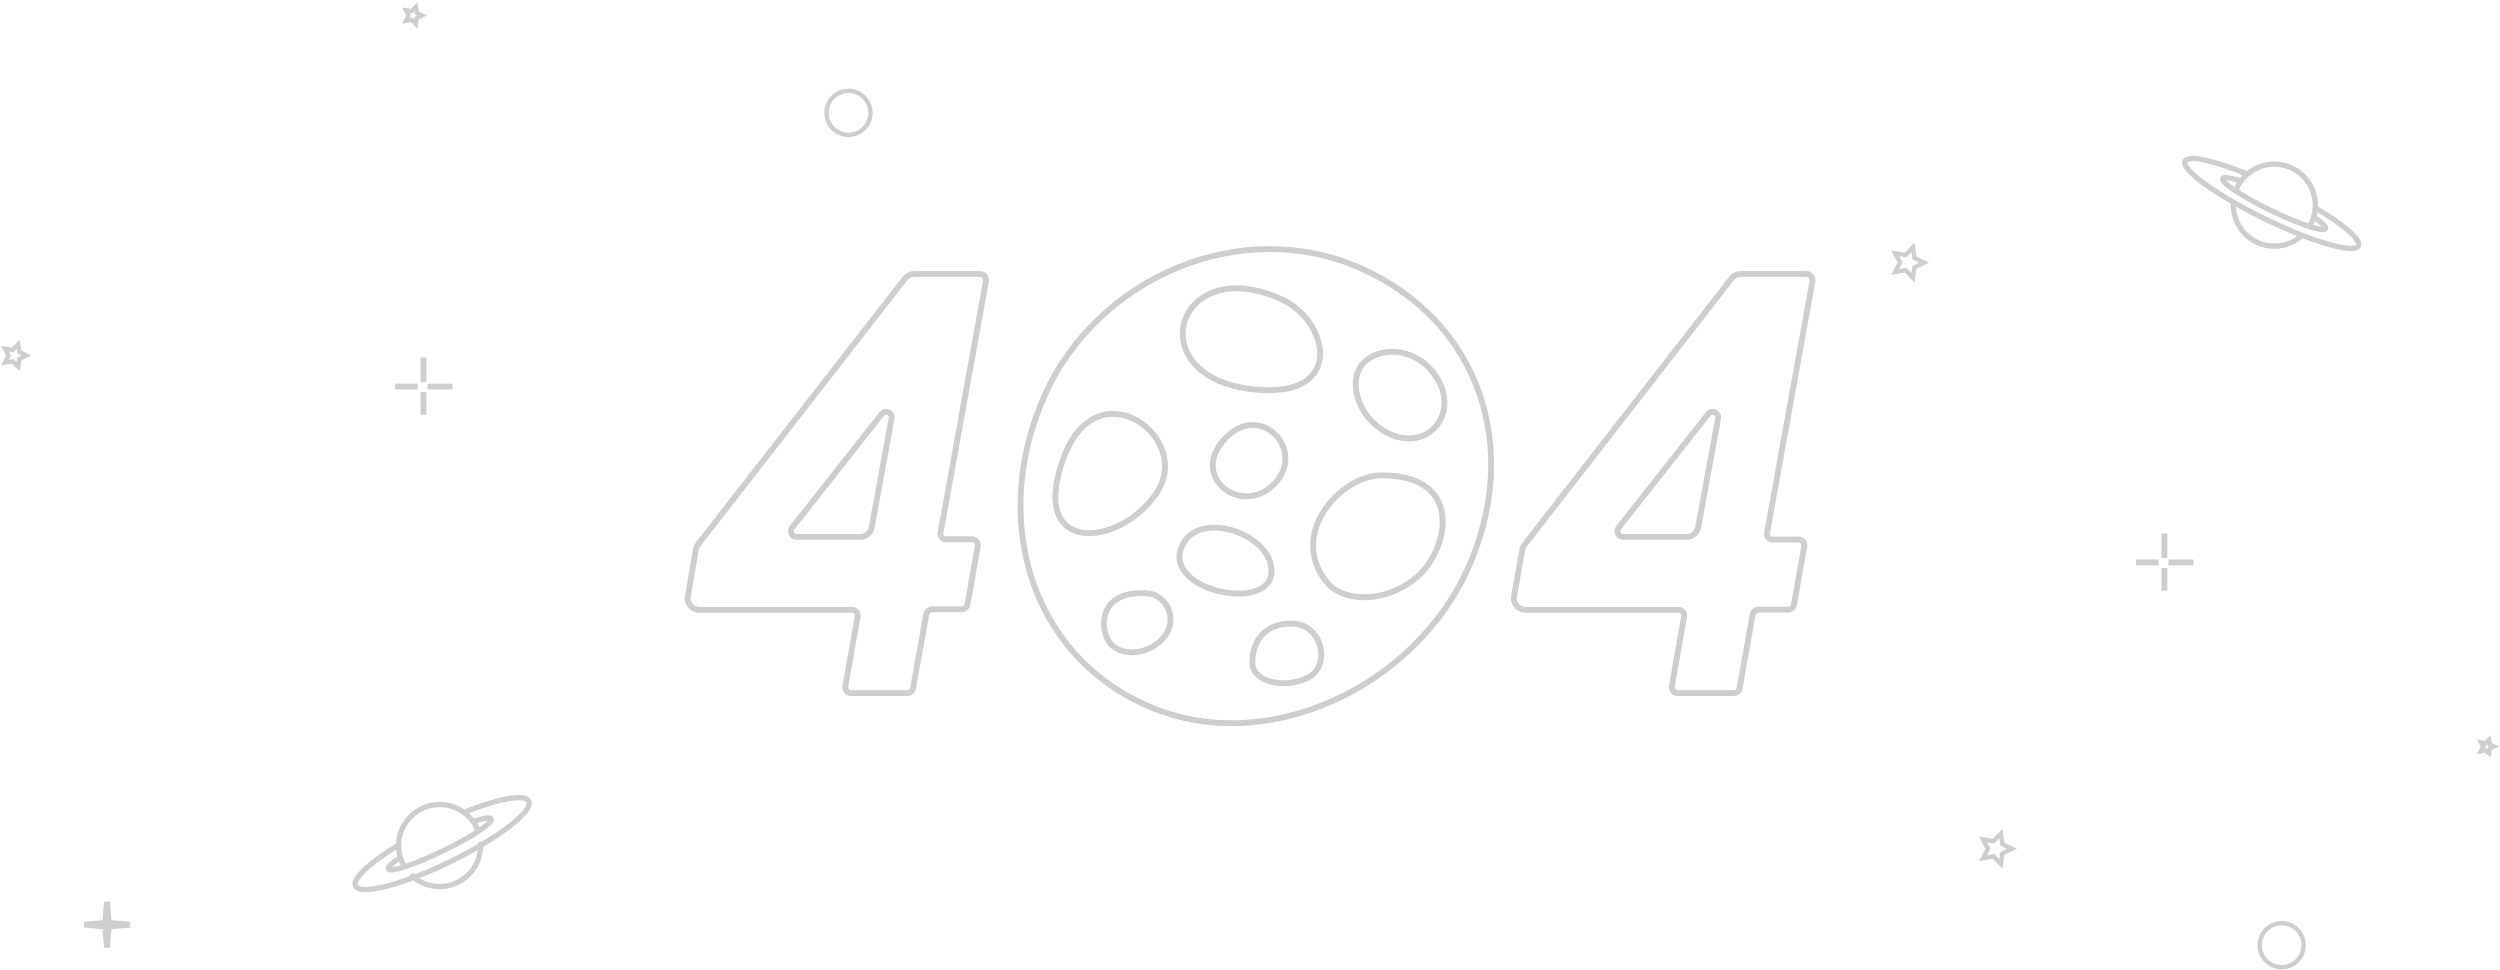 <?xml version="1.0" encoding="utf-8"?>
<!-- Generator: Adobe Illustrator 23.0.2, SVG Export Plug-In . SVG Version: 6.00 Build 0)  -->
<svg version="1.1"
	 id="svg178" xmlns:cc="http://creativecommons.org/ns#" xmlns:dc="http://purl.org/dc/elements/1.1/" xmlns:rdf="http://www.w3.org/1999/02/22-rdf-syntax-ns#" xmlns:svg="http://www.w3.org/2000/svg"
	 xmlns="http://www.w3.org/2000/svg" xmlns:xlink="http://www.w3.org/1999/xlink" x="0px" y="0px" viewBox="0 0 853 331"
	 style="enable-background:new 0 0 853 331;" xml:space="preserve">
<style type="text/css">
	.st0{fill:none;stroke:#CECECE;stroke-width:1.8;}
	.st1{fill:none;stroke:#CECECE;stroke-width:2;}
	.st2{fill:none;stroke:#CECECE;stroke-width:1.5;}
	.st3{fill:#689BD6;fill-opacity:0;stroke:#CECECE;stroke-width:2;stroke-linejoin:round;}
</style>
<g id="g176" transform="translate(-1 1)">
	<g id="g148">
		<path id="path142" class="st0" d="M163.9,282c-2.1-5-7.1-8.5-12.9-8.5c-7.7,0-14,6.3-14,14c0,2.4,0.6,4.7,1.7,6.7 M141.1,297.4
			c2.6,2.6,6.2,4.1,9.9,4.1c7.7,0,14-6.3,14-14c0-0.4,0-0.8-0.1-1.2"/>
		<path id="path144" class="st0" d="M136.7,287.5c-9.6,5.9-15.6,11.4-14.4,13.8c1.6,3.3,16.2-0.4,32.5-8.4s28.2-17.1,26.6-20.5
			c-1.2-2.6-10-1-21.4,3.5"/>
		<path id="path146" class="st0" d="M137.3,291.7c-2.6,1.8-4.1,3.2-3.8,3.8c0.6,1.3,9-1.5,18.7-6.2c9.7-4.7,17.1-9.6,16.4-10.9
			c-0.3-0.6-2.5-0.3-5.8,0.8"/>
	</g>
	<g id="g156">
		<path id="path150" class="st0" d="M764.1,63.5c2.1-5,7.1-8.5,12.9-8.5c7.7,0,14,6.3,14,14c0,2.4-0.6,4.7-1.7,6.7 M786.9,78.9
			c-2.6,2.6-6.2,4.1-9.9,4.1c-7.7,0-14-6.3-14-14c0-0.4,0-0.8,0.1-1.2"/>
		<path id="path152" class="st0" d="M790.9,69.9c9.7,5.7,15.8,10.9,14.8,13c-1.4,2.8-15.7-1.3-32.1-9.3c-16.3-8-28.4-16.7-27.1-19.6
			c1.1-2.2,9.7-0.3,21,4.3"/>
		<path id="path154" class="st0" d="M790.7,73.2c2.6,1.8,4.1,3.2,3.8,3.8c-0.6,1.3-9-1.5-18.7-6.2c-9.7-4.7-17.1-9.6-16.4-10.9
			c0.3-0.6,2.5-0.3,5.8,0.8"/>
	</g>
	<g id="g160">
		<path id="path158" class="st1" d="M145.5,129.4V121 M145.5,140.5v-7.7 M146.9,130.9h8.5 M135.8,130.9h7.7"/>
	</g>
	<g id="g164">
		<path id="path162" class="st1" d="M739.5,189.4V181 M739.5,200.5v-7.7 M740.9,190.9h8.5 M729.8,190.9h7.7"/>
	</g>
	<path id="path166" class="st1" d="M37.5,306.7l0.6,7.2l7.2,0.6l-7.2,0.6l-0.6,7.2l-0.6-7.2l-7.2-0.6l7.2-0.6L37.5,306.7z"/>
	<path id="path168" class="st2" d="M5.3,122.3l-2.6,0.4l1.2-2.4L2.7,118l2.6,0.4l1.9-1.9l0.4,2.6l2.4,1.2l-2.4,1.2l-0.4,2.6
		L5.3,122.3z M141.5,5.8l-2,0.3l0.9-1.8l-0.9-1.8l2,0.3l1.4-1.4l0.3,2l1.8,0.9l-1.8,0.9l-0.3,2L141.5,5.8z"/>
	<circle id="circle170" class="st2" cx="290.5" cy="37.5" r="7.5"/>
	<circle id="circle172" class="st2" cx="779.5" cy="321.5" r="7.5"/>
	<path id="path174" class="st2" d="M849.1,255l-1.6,0.3l0.8-1.5l-0.8-1.5l1.6,0.3l1.2-1.2l0.2,1.6l1.5,0.7l-1.5,0.7l-0.2,1.6
		L849.1,255z M681.2,291.2l-3.6,0.6l1.7-3.2l-1.7-3.2l3.6,0.6l2.5-2.6l0.5,3.6l3.3,1.6l-3.3,1.6l-0.5,3.6L681.2,291.2z M651.2,91.2
		l-3.6,0.6l1.7-3.2l-1.7-3.2l3.6,0.6l2.5-2.6l0.5,3.6l3.3,1.6l-3.3,1.6l-0.5,3.6L651.2,91.2z"/>
</g>
<g id="layer1">
	<g id="g193" transform="translate(232.816,83.491)">
		<path id="path187" class="st3" d="M83.2,126.2l-4.5,25.2c-0.2,1-1,1.6-2,1.6H57.6c-1.1,0-2-0.9-2-2c0-0.1,0-0.2,0-0.3l4.2-23.8
			c0.2-1.1-0.5-2.1-1.6-2.3c-0.1,0-0.2,0-0.4,0H5.8c-2.2,0-4-1.8-4-4c0-0.2,0-0.5,0.1-0.7L4.6,104c0.1-0.6,0.4-1.2,0.8-1.8L76,11.5
			c0.8-1,1.9-1.5,3.2-1.5h22.4c1.1,0,2,0.9,2,2c0,0.1,0,0.2,0,0.4L88.1,98.2c-0.2,1.1,0.5,2.1,1.6,2.3c0.1,0,0.2,0,0.4,0h8.7
			c1.1,0,2,0.9,2,2c0,0.1,0,0.2,0,0.3l-3.5,19.9c-0.2,1-1,1.7-2,1.7H85.2C84.2,124.5,83.4,125.2,83.2,126.2L83.2,126.2z M68,57.8
			L37.5,96.5c-0.7,0.9-0.5,2.1,0.3,2.8c0.4,0.3,0.8,0.4,1.2,0.4h21.7c1.9,0,3.6-1.4,3.9-3.3l6.8-37.1c0.2-1.1-0.5-2.1-1.6-2.3
			C69.2,56.9,68.5,57.2,68,57.8L68,57.8z M365.2,126.2l-4.5,25.2c-0.2,1-1,1.6-2,1.6h-19.1c-1.1,0-2-0.9-2-2c0-0.1,0-0.2,0-0.3
			l4.2-23.8c0.2-1.1-0.5-2.1-1.6-2.3c-0.1,0-0.2,0-0.4,0h-52.1c-2.2,0-4-1.8-4-4c0-0.2,0-0.5,0.1-0.7l2.8-15.8
			c0.1-0.6,0.4-1.2,0.8-1.8L358,11.5c0.8-1,1.9-1.5,3.2-1.5h22.4c1.1,0,2,0.9,2,2c0,0.1,0,0.2,0,0.4l-15.5,85.9
			c-0.2,1.1,0.5,2.1,1.6,2.3c0.1,0,0.2,0,0.4,0h8.7c1.1,0,2,0.9,2,2c0,0.1,0,0.2,0,0.3l-3.5,19.9c-0.2,1-1,1.7-2,1.7h-10.1
			C366.2,124.5,365.4,125.2,365.2,126.2L365.2,126.2z M350,57.8l-30.5,38.7c-0.7,0.9-0.5,2.1,0.3,2.8c0.4,0.3,0.8,0.4,1.2,0.4h21.7
			c1.9,0,3.6-1.4,3.9-3.3l6.8-37.1c0.2-1.1-0.5-2.1-1.6-2.3C351.2,56.9,350.5,57.2,350,57.8L350,57.8z"/>
		<path id="path189" class="st1" d="M197.9,49.6c-43.1-2.2-30.4-48,6.7-30.9C220.1,25.8,226,51,197.9,49.6L197.9,49.6z M237.8,62.5
			c-7.5-5.4-10.5-16-5.8-21.7c4.7-5.7,17-6.6,24.4,3.1C266.9,57.8,252.8,73.3,237.8,62.5L237.8,62.5z M250.3,113.7
			c-11,9-25,8.1-30.4,1.5c-13.3-16.3,4.5-36.5,18.8-36.5C267.3,78.7,261.3,104.7,250.3,113.7z M202.1,81.5
			c-10.9,11.5-29.5-2-16.9-15.4C197.2,53.4,213,70,202.1,81.5z M130.3,72.2c11.6-30.4,44.2-6.3,31.5,12.5
			C149.1,103.6,117.4,106.1,130.3,72.2z M147,137c-5-4-6-19.6,12-18c5.7,0.5,10,8,6,14S152,141,147,137z M170.1,103.8
			C175,89.4,202,98.7,201,112S165.2,118.2,170.1,103.8z M194.5,142.7c-0.2-6.7,3.8-13.8,13.9-13.4c10.1,0.4,12.9,14.5,5.1,18.4
			C205.7,151.6,194.7,149.4,194.5,142.7z"/>
		<path id="path191" class="st1" d="M158.4,157.2c40.6,18.1,91.7-6.3,109.8-47.1C286.4,69.3,272,26,231.4,8s-89.8,2.9-107.9,43.7
			S117.8,139.1,158.4,157.2L158.4,157.2z"/>
	</g>
</g>
</svg>
